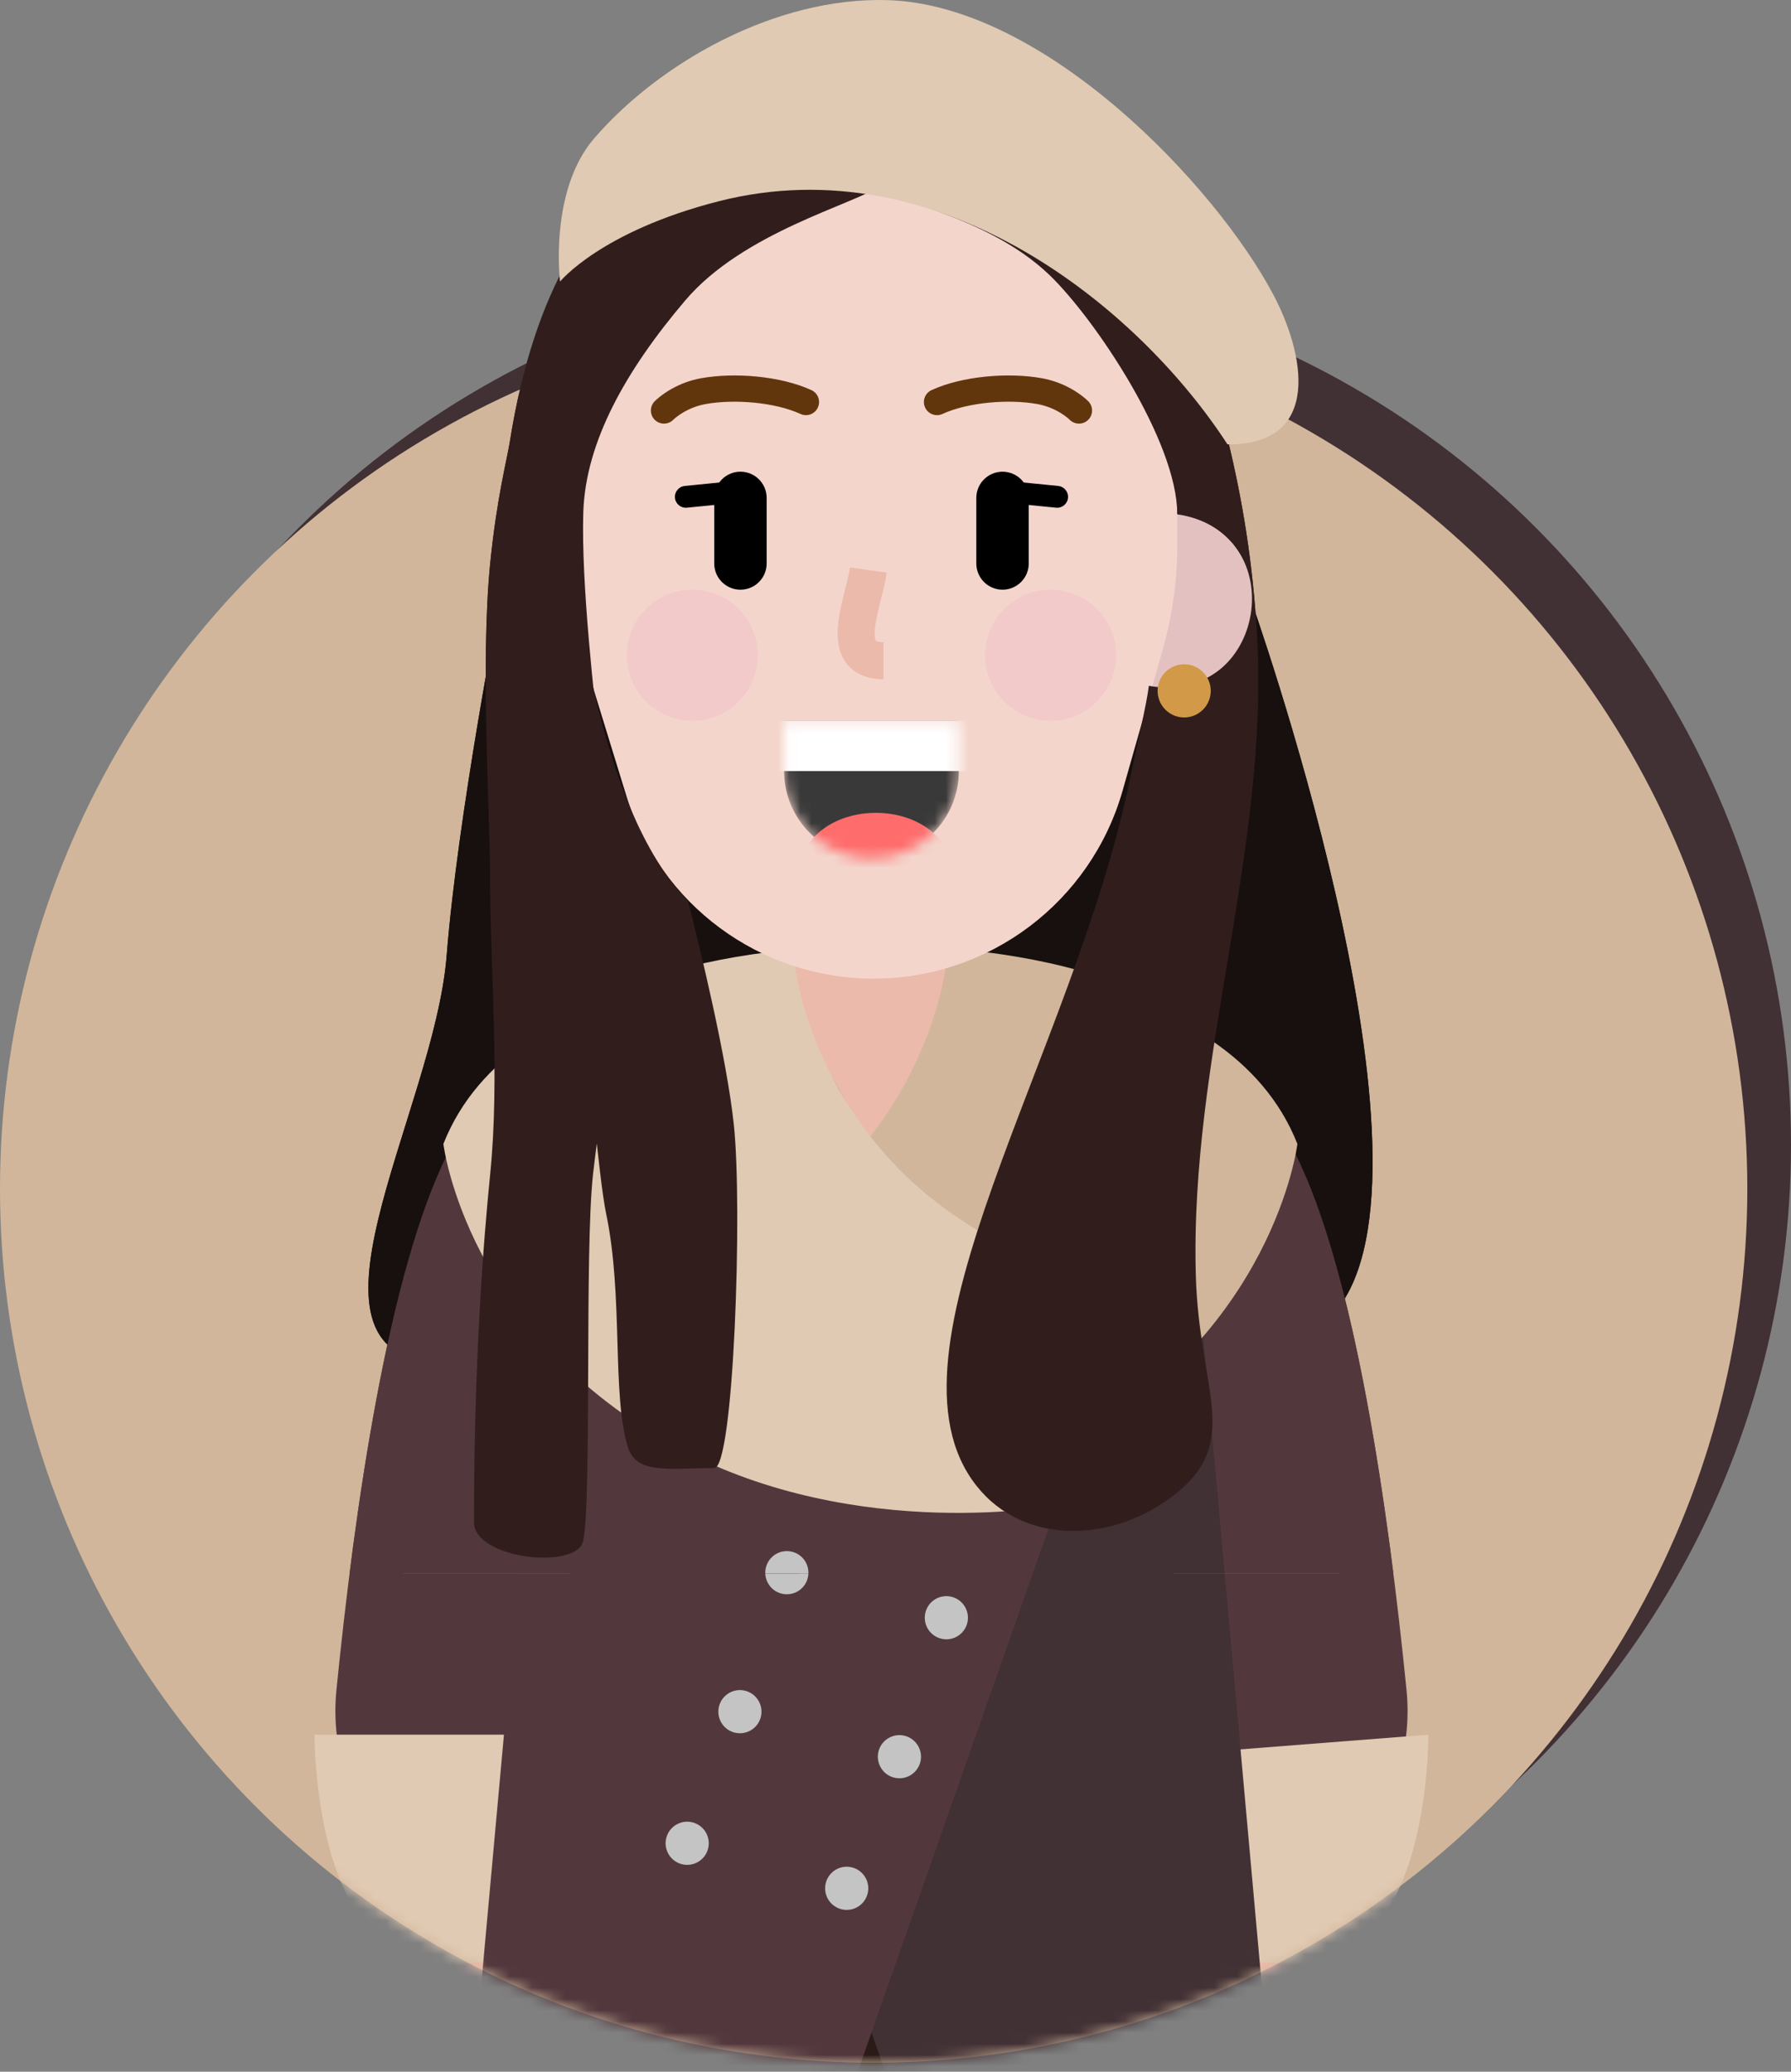 <svg width="160" height="185" viewBox="0 0 160 185" fill="none" xmlns="http://www.w3.org/2000/svg">
<rect x="0" y="0" width="160" height="185" fill="#808080" stroke="none"/>
<circle cx="81.951" cy="102.245" r="78.049" fill="#413034"/>
<circle cx="78.049" cy="106.147" r="78.049" fill="#D1B69B"/>
<mask id="mask0_910_17857" style="mask-type:alpha" maskUnits="userSpaceOnUse" x="0" y="28" width="157" height="157">
<circle cx="78.049" cy="106.147" r="78.049" fill="#D9D9D9"/>
</mask>
<g mask="url(#mask0_910_17857)">
<path d="M45.344 223.005L53.956 156.282L67.673 154.296L67.805 150.933H75.217L75.122 149.243L94.342 153.654L94.364 154.774L99.61 156.282L112 223.005L95.771 224.417L96.385 226.116L82.732 226.853V228.073H64.131L64.098 225.442L45.344 223.005Z" fill="#2A1B16"/>
<path d="M39.903 85.342C40.895 72.783 44.683 53.439 44.683 53.439H111.707C111.707 53.439 129.301 102.837 119.805 116.464C110.309 130.09 59.512 121.732 39.903 121.732C24.749 121.732 38.783 99.509 39.903 85.342Z" fill="#17100F"/>
<path d="M46.387 110.394C41.932 118.334 37.78 131.464 35.027 145.244C32.214 159.334 31.37 171.051 33.474 176.87C34.831 180.619 38.969 182.56 42.719 181.204C46.468 179.848 48.409 175.709 47.053 171.959C47.031 171.898 46.981 171.69 46.929 171.363C46.856 170.9 46.8 170.316 46.767 169.627C46.694 168.115 46.735 166.209 46.894 164C47.22 159.477 48.02 153.916 49.187 148.072C51.668 135.647 55.407 123.827 58.98 117.459C60.93 113.982 59.693 109.581 56.215 107.63C52.738 105.679 48.338 106.917 46.387 110.394ZM96.728 117.459C100.301 123.827 104.04 135.647 106.521 148.072C107.688 153.916 108.488 159.477 108.813 164C108.973 166.209 109.014 168.115 108.941 169.627C108.908 170.316 108.852 170.9 108.779 171.363C108.727 171.69 108.677 171.898 108.655 171.959C107.299 175.709 109.24 179.848 112.989 181.204C116.739 182.56 120.878 180.619 122.234 176.87C124.338 171.051 123.494 159.333 120.68 145.244C117.928 131.463 113.776 118.334 109.321 110.394C107.37 106.917 102.97 105.679 99.492 107.63C96.015 109.581 94.777 113.982 96.728 117.459Z" fill="#EBBAAA"/>
<path d="M77.853 109.829C95.096 109.829 109.073 104.151 109.073 97.147C109.073 90.142 95.096 84.464 77.853 84.464C60.611 84.464 46.634 90.142 46.634 97.147C46.634 104.151 60.611 109.829 77.853 109.829Z" fill="#E1CAB3"/>
<path d="M110.049 97.147C110.049 104.151 96.072 109.829 78.829 109.829V84.464C96.072 84.464 110.049 90.142 110.049 97.147Z" fill="#D1B69B"/>
<path d="M84.683 81.146C84.683 77.375 81.626 74.317 77.854 74.317C74.082 74.317 71.025 77.375 71.025 81.146V103.781C71.025 107.552 74.082 110.61 77.854 110.61C81.626 110.61 84.683 107.552 84.683 103.781V81.146Z" fill="#EBBAAA"/>
<path d="M115.707 103C109.889 91.426 84.293 90.122 84.293 90.122V171.293H106.773C117.907 171.293 126.759 161.999 125.653 150.92C124.054 134.905 121.032 113.592 115.707 103ZM40 103C45.818 91.426 71.415 90.122 71.415 90.122V171.293H48.934C37.8 171.293 28.949 161.999 30.055 150.92C31.653 134.905 34.676 113.592 40 103Z" fill="#52383D"/>
<path d="M102.634 156.854L127.61 154.903C127.61 154.903 127.66 168.19 121.951 172.854C115.273 178.309 102.634 172.854 102.634 172.854V156.854ZM53.073 154.903H28.098C28.098 154.903 28.047 168.19 33.756 172.854C40.434 178.309 53.073 172.854 53.073 172.854V154.903Z" fill="#E1CAB3"/>
<path d="M112.975 180.073L105.073 92.464L86.049 87.976L60.683 132.659L80.78 189.829L112.975 180.073Z" fill="#413034"/>
<path d="M60.878 134.399L48.683 117.109C48.683 117.109 65.356 114.438 75.219 104.384C83.415 96.031 84.488 86.317 84.488 86.317C84.488 86.317 109.658 86.317 115.902 102.15C115.902 102.15 113.872 119.207 94.829 129.348C78.829 137.868 60.878 134.399 60.878 134.399Z" fill="#D1B69B"/>
<path d="M42.732 180.073L50.634 93.158L69.658 87.976L95.024 132.659L74.927 189.829L42.732 180.073Z" fill="#52383D"/>
<path d="M94.634 134.399L106.829 117.109C106.829 117.109 90.156 114.438 80.293 104.384C72.098 96.031 71.025 86.317 71.025 86.317C71.025 86.317 45.854 86.317 39.61 102.15C39.61 102.15 41.641 119.207 60.683 129.348C76.683 137.868 94.634 134.399 94.634 134.399Z" fill="#E1CAB3"/>
<path d="M65.601 154.71C66.63 154.985 67.686 154.375 67.962 153.347C68.237 152.319 67.627 151.262 66.599 150.986C65.571 150.711 64.514 151.321 64.239 152.349C63.963 153.378 64.573 154.434 65.601 154.71Z" fill="#C4C4C4"/>
<path d="M69.795 142.299C70.823 142.574 71.88 141.964 72.155 140.936C72.431 139.908 71.821 138.851 70.792 138.576C69.764 138.3 68.707 138.91 68.432 139.938C68.156 140.967 68.766 142.023 69.795 142.299Z" fill="#C4C4C4"/>
<path d="M60.891 166.461C61.919 166.737 62.976 166.127 63.252 165.098C63.527 164.07 62.917 163.013 61.889 162.738C60.861 162.462 59.804 163.073 59.528 164.101C59.253 165.129 59.863 166.186 60.891 166.461Z" fill="#C4C4C4"/>
<path d="M79.851 158.731C80.879 159.006 81.936 158.396 82.212 157.368C82.487 156.34 81.877 155.283 80.849 155.007C79.821 154.732 78.764 155.342 78.488 156.37C78.213 157.398 78.823 158.455 79.851 158.731Z" fill="#C4C4C4"/>
<path d="M84.044 146.32C85.072 146.596 86.129 145.986 86.405 144.958C86.68 143.929 86.07 142.873 85.042 142.597C84.014 142.321 82.957 142.932 82.681 143.96C82.406 144.988 83.016 146.045 84.044 146.32Z" fill="#C4C4C4"/>
<path d="M75.141 170.482C76.169 170.758 77.226 170.148 77.502 169.119C77.777 168.091 77.167 167.034 76.139 166.759C75.111 166.483 74.054 167.094 73.778 168.122C73.503 169.15 74.113 170.207 75.141 170.482Z" fill="#C4C4C4"/>
<path d="M104.195 61.439C108.506 61.439 112 57.944 112 53.634C112 49.323 108.506 45.829 104.195 45.829C99.885 45.829 96.391 49.323 96.391 53.634C96.391 57.944 99.885 61.439 104.195 61.439ZM51.513 61.439C47.202 61.439 43.708 57.944 43.708 53.634C43.708 49.323 47.202 45.829 51.513 45.829C55.823 45.829 59.317 49.323 59.317 53.634C59.317 57.944 55.823 61.439 51.513 61.439Z" fill="#E4C1C1"/>
<path d="M50.537 36.658C50.537 21.571 62.767 9.341 77.854 9.341C92.941 9.341 105.171 21.571 105.171 36.658V48.681C105.171 51.838 104.733 54.979 103.869 58.015L100.29 70.597C97.463 80.535 88.385 87.39 78.054 87.39C67.903 87.39 58.94 80.768 55.957 71.066L52.043 58.338C51.045 55.09 50.537 51.711 50.537 48.313V36.658Z" fill="#F4D5CC"/>
<mask id="mask1_910_17857" style="mask-type:alpha" maskUnits="userSpaceOnUse" x="70" y="64" width="16" height="13">
<path d="M85.637 64.366C85.652 64.559 85.659 64.754 85.659 64.951V68.853C85.659 73.164 82.165 76.658 77.854 76.658C73.543 76.658 70.049 73.164 70.049 68.853V64.951C70.049 64.754 70.056 64.559 70.071 64.366H85.637Z" fill="white"/>
</mask>
<g mask="url(#mask1_910_17857)">
<path d="M85.637 64.366C85.652 64.559 85.659 64.754 85.659 64.951V68.853C85.659 73.164 82.165 76.658 77.854 76.658C73.543 76.658 70.049 73.164 70.049 68.853V64.951C70.049 64.754 70.056 64.559 70.071 64.366H85.637Z" fill="#393939"/>
<path d="M78.244 82.342C74.58 82.342 71.61 80.158 71.61 77.464C71.61 74.77 74.58 72.586 78.244 72.586C81.908 72.586 84.878 74.77 84.878 77.464C84.878 80.158 81.908 82.342 78.244 82.342Z" fill="#FF6C6C"/>
<path d="M69.269 64.366H87.025V68.854H69.269V64.366Z" fill="white"/>
</g>
<path d="M61.854 64.365C65.087 64.365 67.708 61.745 67.708 58.512C67.708 55.279 65.087 52.658 61.854 52.658C58.621 52.658 56 55.279 56 58.512C56 61.745 58.621 64.365 61.854 64.365Z" fill="#F2CACA"/>
<path d="M88.489 44.751L94.342 45.337C94.878 45.39 95.356 44.999 95.41 44.463C95.464 43.927 95.073 43.449 94.537 43.395L88.683 42.809C88.147 42.756 87.669 43.147 87.615 43.683C87.561 44.219 87.953 44.697 88.489 44.751ZM67.025 42.809L61.172 43.395C60.635 43.449 60.244 43.927 60.298 44.463C60.352 44.999 60.83 45.39 61.366 45.337L67.219 44.751C67.756 44.697 68.147 44.219 68.093 43.683C68.039 43.147 67.561 42.756 67.025 42.809Z" fill="black"/>
<path d="M87.22 44.463V50.317C87.22 51.61 88.268 52.658 89.561 52.658C90.855 52.658 91.903 51.61 91.903 50.317V44.463C91.903 43.17 90.855 42.122 89.561 42.122C88.268 42.122 87.22 43.17 87.22 44.463ZM63.806 44.463V50.317C63.806 51.61 64.854 52.658 66.147 52.658C67.441 52.658 68.489 51.61 68.489 50.317V44.463C68.489 43.17 67.441 42.122 66.147 42.122C64.854 42.122 63.806 43.17 63.806 44.463Z" fill="black"/>
<path d="M75.929 50.675C75.864 51.142 75.791 51.458 75.446 52.837C75.362 53.172 75.303 53.414 75.246 53.658C74.824 55.461 74.694 56.694 74.969 57.837C75.401 59.628 76.827 60.658 78.927 60.658V57.341C78.707 57.341 78.534 57.321 78.407 57.286C78.33 57.266 78.286 57.245 78.262 57.228C78.243 57.215 78.224 57.183 78.194 57.06C78.078 56.578 78.168 55.731 78.476 54.414C78.528 54.19 78.584 53.962 78.664 53.643C79.048 52.109 79.126 51.769 79.215 51.129L75.929 50.675Z" fill="#EBBAAA"/>
<path d="M93.854 64.365C97.087 64.365 99.708 61.745 99.708 58.512C99.708 55.279 97.087 52.658 93.854 52.658C90.621 52.658 88 55.279 88 58.512C88 61.745 90.621 64.365 93.854 64.365Z" fill="#F2CACA"/>
<path d="M84.197 36.965C86.491 35.91 90.149 35.625 92.663 36.08C93.35 36.204 93.98 36.441 94.546 36.758C94.847 36.926 95.11 37.106 95.33 37.282C95.404 37.342 95.466 37.395 95.516 37.441C95.54 37.464 95.552 37.475 95.551 37.474C96.002 37.938 96.743 37.949 97.207 37.498C97.67 37.047 97.681 36.306 97.23 35.842C97.142 35.752 96.997 35.618 96.797 35.457C96.479 35.202 96.109 34.949 95.689 34.714C94.906 34.276 94.035 33.949 93.08 33.776C90.126 33.242 85.989 33.563 83.219 34.838C82.631 35.108 82.374 35.803 82.644 36.391C82.914 36.978 83.61 37.235 84.197 36.965ZM72.49 34.838C69.719 33.563 65.582 33.242 62.629 33.776C61.674 33.949 60.802 34.276 60.02 34.714C59.599 34.949 59.23 35.202 58.911 35.458C58.711 35.618 58.566 35.752 58.478 35.842C58.028 36.306 58.038 37.047 58.502 37.498C58.965 37.949 59.707 37.938 60.157 37.474C60.156 37.475 60.168 37.464 60.193 37.441C60.243 37.395 60.305 37.342 60.379 37.282C60.598 37.106 60.861 36.926 61.163 36.758C61.728 36.441 62.358 36.204 63.046 36.08C65.559 35.625 69.217 35.91 71.511 36.965C72.099 37.235 72.794 36.978 73.064 36.39C73.334 35.803 73.077 35.108 72.49 34.838Z" fill="#62360D"/>
<path d="M61.214 26.832C66.424 20.699 76.29 18.27 78.805 16.521C79.772 16.051 79.772 8.934 77.451 7.097C74.259 4.571 62.942 9.526 57.913 14.287C52.883 19.048 47.806 25.203 45.539 39.488C45.297 41.015 44.377 44.463 43.791 50.317C42.896 59.268 43.791 72.949 43.791 78.801C43.791 86.379 44.662 96.192 43.791 104.839C43.197 110.739 42.342 121.451 42.342 135.928C42.342 139.234 51.581 140.234 52.109 137.58C52.883 133.693 52.207 111.738 52.981 104.839C53.834 97.237 55.205 91.917 54.141 84.825C53.077 77.732 54.429 74.317 53.75 68.268C53.072 62.219 51.916 52.082 52.109 45.766C52.303 39.451 55.93 33.05 61.214 26.832Z" fill="#311E1C"/>
<path d="M54.147 108.366C52.898 102.434 49.756 60.854 49.756 60.854C49.756 60.854 51.96 61.596 52.976 61.341C54.383 67.548 56.891 75.774 61.464 80.463C62.569 84.788 64.937 94.532 65.561 100.463C66.342 107.878 65.561 131.098 63.805 131.098C59.729 131.098 56.86 131.683 56.098 129.244C54.635 124.561 55.708 115.78 54.147 108.366ZM93.757 24.561C87.991 19.026 78.732 17.829 77.854 16.463C76.943 13.341 76.764 8.095 80.781 6.707C86.147 4.854 100.293 12.366 104.976 24.561C108.467 33.651 111.56 43.823 112.293 56.658C113.393 75.909 106.273 94.453 106.83 113.927C107.122 124.171 110.977 128.688 104.976 133.439C99.534 137.747 91.512 138.113 87.22 132.659C77.854 120.756 95.923 94.195 100.976 69.439C101.629 66.24 102.439 62.837 102.634 61.244C113.073 63.097 115.61 47.488 105.171 45.927C105.171 39.379 97.754 28.399 93.757 24.561Z" fill="#311E1C"/>
<path d="M105.788 64.067C107.099 64.067 108.162 63.004 108.162 61.692C108.162 60.381 107.099 59.317 105.788 59.317C104.478 59.317 103.415 60.381 103.415 61.692C103.415 63.004 104.478 64.067 105.788 64.067Z" fill="#D29A48"/>
<path fill-rule="evenodd" clip-rule="evenodd" d="M79.247 0.01C93.32 0.402 108.62 16.613 113.756 26.317C116.466 31.438 118.274 39.683 109.659 39.683C101.689 27.39 83.903 12.944 64.195 17.975C53.659 20.665 50.031 25.146 50.031 25.146C50.031 25.146 49.032 17.051 53.073 12.366C58.932 5.572 69.301 -0.268 79.247 0.01Z" fill="#E1CAB3"/>
</g>
<g clip-path="url(#clip0_910_17857)">
<path d="M39.903 85.341C40.895 72.782 44.683 53.438 44.683 53.438H111.707C111.707 53.438 129.301 102.836 119.805 116.463C110.309 130.089 59.512 121.731 39.903 121.731C24.749 121.731 38.783 99.508 39.903 85.341Z" fill="#17100F"/>
<path d="M46.387 110.394C41.932 118.334 37.779 131.463 35.027 145.244C32.214 159.333 31.37 171.05 33.474 176.869C34.83 180.619 38.969 182.559 42.719 181.203C46.468 179.847 48.409 175.708 47.053 171.958C47.031 171.898 46.98 171.69 46.929 171.362C46.856 170.9 46.8 170.315 46.767 169.626C46.694 168.114 46.735 166.209 46.894 163.999C47.22 159.477 48.02 153.915 49.187 148.071C51.668 135.647 55.407 123.826 58.979 117.458C60.93 113.981 59.693 109.58 56.215 107.63C52.738 105.679 48.337 106.916 46.387 110.394ZM96.728 117.458C100.301 123.826 104.039 135.647 106.521 148.071C107.688 153.915 108.487 159.477 108.813 163.999C108.972 166.209 109.014 168.114 108.941 169.626C108.908 170.315 108.852 170.9 108.779 171.362C108.727 171.69 108.677 171.898 108.655 171.958C107.299 175.708 109.239 179.847 112.989 181.203C116.738 182.559 120.877 180.618 122.233 176.869C124.338 171.05 123.494 159.333 120.68 145.244C117.928 131.463 113.775 118.334 109.321 110.393C107.37 106.916 102.969 105.679 99.492 107.63C96.015 109.58 94.777 113.981 96.728 117.458Z" fill="#EBBAAA"/>
<path d="M77.854 109.829C95.096 109.829 109.073 104.15 109.073 97.146C109.073 90.141 95.096 84.463 77.854 84.463C60.612 84.463 46.634 90.141 46.634 97.146C46.634 104.15 60.612 109.829 77.854 109.829Z" fill="#E1CAB3"/>
<path d="M110.049 97.146C110.049 104.15 96.072 109.829 78.829 109.829V84.463C96.072 84.463 110.049 90.141 110.049 97.146Z" fill="#D1B69B"/>
<path d="M84.683 81.145C84.683 77.374 81.626 74.316 77.854 74.316C74.082 74.316 71.025 77.374 71.025 81.145V103.78C71.025 107.551 74.082 110.609 77.854 110.609C81.626 110.609 84.683 107.551 84.683 103.78V81.145Z" fill="#EBBAAA"/>
<path d="M115.707 102.999C109.889 91.425 84.293 90.121 84.293 90.121V171.292H106.773C117.907 171.292 126.759 161.998 125.653 150.919C124.054 134.904 121.032 113.591 115.707 102.999ZM40 102.999C45.818 91.425 71.415 90.121 71.415 90.121V171.292H48.934C37.8 171.292 28.949 161.998 30.055 150.919C31.653 134.904 34.676 113.591 40 102.999Z" fill="#52383D"/>
<path d="M112.975 180.072L105.073 92.463L86.049 87.975L60.683 132.658L80.78 189.829L112.975 180.072Z" fill="#413034"/>
<path d="M60.878 134.398L48.683 117.108C48.683 117.108 65.356 114.438 75.22 104.383C83.415 96.03 84.488 86.316 84.488 86.316C84.488 86.316 109.659 86.316 115.903 102.149C115.903 102.149 113.872 119.206 94.829 129.347C78.83 137.867 60.878 134.398 60.878 134.398Z" fill="#D1B69B"/>
<path d="M42.732 180.072L50.634 93.157L69.658 87.975L95.024 132.658L74.927 189.829L42.732 180.072Z" fill="#52383D"/>
<path d="M94.634 134.398L106.829 117.108C106.829 117.108 90.156 114.438 80.293 104.383C72.098 96.03 71.025 86.316 71.025 86.316C71.025 86.316 45.854 86.316 39.61 102.149C39.61 102.149 41.641 119.206 60.683 129.347C76.683 137.867 94.634 134.398 94.634 134.398Z" fill="#E1CAB3"/>
<path d="M69.795 142.298C70.823 142.574 71.88 141.964 72.155 140.936C72.431 139.907 71.821 138.851 70.792 138.575C69.764 138.3 68.707 138.91 68.432 139.938C68.156 140.966 68.766 142.023 69.795 142.298Z" fill="#C4C4C4"/>
<path d="M104.196 61.438C108.506 61.438 112.001 57.944 112.001 53.633C112.001 49.323 108.506 45.829 104.196 45.829C99.885 45.829 96.391 49.323 96.391 53.633C96.391 57.944 99.885 61.438 104.196 61.438ZM51.513 61.438C47.202 61.438 43.708 57.944 43.708 53.633C43.708 49.323 47.202 45.829 51.513 45.829C55.823 45.829 59.318 49.323 59.318 53.633C59.318 57.944 55.823 61.438 51.513 61.438Z" fill="#E4C1C1"/>
<path d="M50.537 36.658C50.537 21.571 62.767 9.341 77.854 9.341C92.941 9.341 105.171 21.571 105.171 36.658V48.681C105.171 51.837 104.733 54.978 103.869 58.014L100.29 70.597C97.463 80.534 88.385 87.39 78.054 87.39C67.903 87.39 58.94 80.768 55.957 71.066L52.043 58.337C51.045 55.09 50.537 51.711 50.537 48.313V36.658Z" fill="#F4D5CC"/>
<mask id="mask2_910_17857" style="mask-type:alpha" maskUnits="userSpaceOnUse" x="70" y="64" width="16" height="13">
<path d="M85.637 64.365C85.652 64.558 85.659 64.753 85.659 64.95V68.853C85.659 73.163 82.165 76.658 77.854 76.658C73.543 76.658 70.049 73.163 70.049 68.853V64.95C70.049 64.753 70.056 64.558 70.071 64.365H85.637Z" fill="white"/>
</mask>
<g mask="url(#mask2_910_17857)">
<path d="M85.637 64.365C85.652 64.558 85.659 64.753 85.659 64.95V68.853C85.659 73.163 82.165 76.658 77.854 76.658C73.543 76.658 70.049 73.163 70.049 68.853V64.95C70.049 64.753 70.056 64.558 70.071 64.365H85.637Z" fill="#393939"/>
<path d="M78.244 82.341C74.58 82.341 71.61 80.157 71.61 77.463C71.61 74.769 74.58 72.585 78.244 72.585C81.908 72.585 84.878 74.769 84.878 77.463C84.878 80.157 81.908 82.341 78.244 82.341Z" fill="#FF6C6C"/>
<path d="M69.269 64.365H87.025V68.853H69.269V64.365Z" fill="white"/>
</g>
<path d="M61.854 64.365C65.087 64.365 67.708 61.745 67.708 58.512C67.708 55.279 65.087 52.658 61.854 52.658C58.621 52.658 56.001 55.279 56.001 58.512C56.001 61.745 58.621 64.365 61.854 64.365Z" fill="#F2CACA"/>
<path d="M88.489 44.751L94.342 45.336C94.878 45.39 95.356 44.999 95.41 44.463C95.464 43.926 95.073 43.448 94.537 43.395L88.683 42.809C88.147 42.755 87.669 43.147 87.615 43.683C87.561 44.219 87.953 44.697 88.489 44.751ZM67.025 42.809L61.172 43.395C60.635 43.448 60.244 43.926 60.298 44.463C60.352 44.999 60.83 45.39 61.366 45.336L67.219 44.751C67.756 44.697 68.147 44.219 68.093 43.683C68.039 43.147 67.561 42.755 67.025 42.809Z" fill="black"/>
<path d="M87.22 44.463V50.316C87.22 51.609 88.268 52.658 89.561 52.658C90.855 52.658 91.903 51.609 91.903 50.316V44.463C91.903 43.169 90.855 42.121 89.561 42.121C88.268 42.121 87.22 43.169 87.22 44.463ZM63.806 44.463V50.316C63.806 51.609 64.854 52.658 66.147 52.658C67.441 52.658 68.489 51.609 68.489 50.316V44.463C68.489 43.169 67.441 42.121 66.147 42.121C64.854 42.121 63.806 43.169 63.806 44.463Z" fill="black"/>
<path d="M75.929 50.675C75.864 51.142 75.791 51.457 75.446 52.837C75.362 53.172 75.303 53.414 75.246 53.658C74.824 55.461 74.694 56.693 74.969 57.837C75.401 59.628 76.827 60.658 78.927 60.658V57.341C78.707 57.341 78.534 57.32 78.407 57.286C78.33 57.266 78.286 57.245 78.262 57.228C78.243 57.215 78.224 57.183 78.194 57.06C78.078 56.578 78.168 55.731 78.476 54.414C78.528 54.19 78.584 53.962 78.664 53.642C79.048 52.109 79.126 51.769 79.215 51.129L75.929 50.675Z" fill="#EBBAAA"/>
<path d="M93.854 64.365C97.087 64.365 99.708 61.745 99.708 58.512C99.708 55.279 97.087 52.658 93.854 52.658C90.621 52.658 88.001 55.279 88.001 58.512C88.001 61.745 90.621 64.365 93.854 64.365Z" fill="#F2CACA"/>
<path d="M84.197 36.965C86.491 35.91 90.149 35.625 92.663 36.08C93.35 36.204 93.98 36.441 94.546 36.757C94.847 36.926 95.11 37.105 95.33 37.282C95.404 37.342 95.466 37.395 95.516 37.441C95.54 37.464 95.552 37.475 95.551 37.474C96.002 37.938 96.743 37.948 97.207 37.498C97.67 37.047 97.681 36.306 97.23 35.842C97.142 35.751 96.997 35.618 96.797 35.457C96.479 35.202 96.109 34.949 95.689 34.714C94.906 34.276 94.035 33.949 93.08 33.776C90.126 33.241 85.989 33.563 83.219 34.837C82.631 35.108 82.374 35.803 82.644 36.39C82.914 36.978 83.61 37.235 84.197 36.965ZM72.49 34.837C69.719 33.563 65.582 33.241 62.629 33.776C61.674 33.949 60.802 34.276 60.02 34.714C59.599 34.949 59.23 35.202 58.911 35.457C58.711 35.618 58.566 35.751 58.478 35.842C58.028 36.306 58.038 37.047 58.502 37.498C58.965 37.948 59.707 37.938 60.157 37.474C60.156 37.475 60.168 37.464 60.193 37.441C60.243 37.395 60.305 37.341 60.379 37.282C60.598 37.105 60.861 36.926 61.163 36.757C61.728 36.441 62.358 36.204 63.046 36.08C65.559 35.625 69.217 35.91 71.511 36.965C72.099 37.235 72.794 36.978 73.064 36.39C73.334 35.803 73.077 35.108 72.49 34.837Z" fill="#62360D"/>
<path d="M61.214 26.831C66.424 20.699 76.29 18.27 78.805 16.521C79.772 16.05 79.772 8.934 77.451 7.096C74.259 4.57 62.942 9.525 57.913 14.286C52.883 19.047 47.806 25.202 45.539 39.487C45.297 41.014 44.377 44.463 43.791 50.316C42.896 59.268 43.791 72.948 43.791 78.8C43.791 86.378 44.662 96.192 43.791 104.839C43.197 110.738 42.342 121.45 42.342 135.927C42.342 139.233 51.581 140.233 52.109 137.579C52.883 133.692 52.207 111.737 52.981 104.839C53.834 97.236 55.205 91.916 54.141 84.824C53.077 77.731 54.429 74.316 53.75 68.268C53.072 62.219 51.916 52.081 52.109 45.766C52.303 39.45 55.93 33.05 61.214 26.831Z" fill="#311E1C"/>
<path d="M54.147 108.365C52.898 102.433 49.756 60.853 49.756 60.853C49.756 60.853 51.96 61.595 52.976 61.341C54.383 67.547 56.891 75.773 61.464 80.463C62.569 84.788 64.937 94.531 65.561 100.463C66.342 107.877 65.561 131.097 63.805 131.097C59.729 131.097 56.86 131.682 56.098 129.243C54.635 124.56 55.708 115.78 54.147 108.365ZM93.757 24.56C87.991 19.025 78.732 17.828 77.854 16.463C76.943 13.341 76.764 8.094 80.781 6.707C86.147 4.853 100.293 12.365 104.976 24.56C108.467 33.651 111.56 43.822 112.293 56.658C113.393 75.909 106.273 94.453 106.83 113.926C107.122 124.17 110.977 128.687 104.976 133.438C99.534 137.746 91.512 138.112 87.22 132.658C77.854 120.755 95.923 94.194 100.976 69.438C101.629 66.239 102.439 62.837 102.634 61.243C113.073 63.097 115.61 47.487 105.171 45.926C105.171 39.378 97.754 28.398 93.757 24.56Z" fill="#311E1C"/>
<path d="M105.788 64.067C107.099 64.067 108.162 63.004 108.162 61.692C108.162 60.38 107.099 59.317 105.788 59.317C104.478 59.317 103.415 60.38 103.415 61.692C103.415 63.004 104.478 64.067 105.788 64.067Z" fill="#D29A48"/>
<path fill-rule="evenodd" clip-rule="evenodd" d="M79.248 0.009C93.32 0.402 108.62 16.613 113.756 26.317C116.467 31.437 118.274 39.682 109.659 39.682C101.689 27.39 83.903 12.944 64.195 17.975C53.659 20.665 50.031 25.146 50.031 25.146C50.031 25.146 49.033 17.051 53.073 12.365C58.932 5.572 69.302 -0.268 79.248 0.009Z" fill="#E1CAB3"/>
</g>
<defs>
<clipPath id="clip0_910_17857">
<rect width="160" height="140.488" fill="white"/>
</clipPath>
</defs>
</svg>
